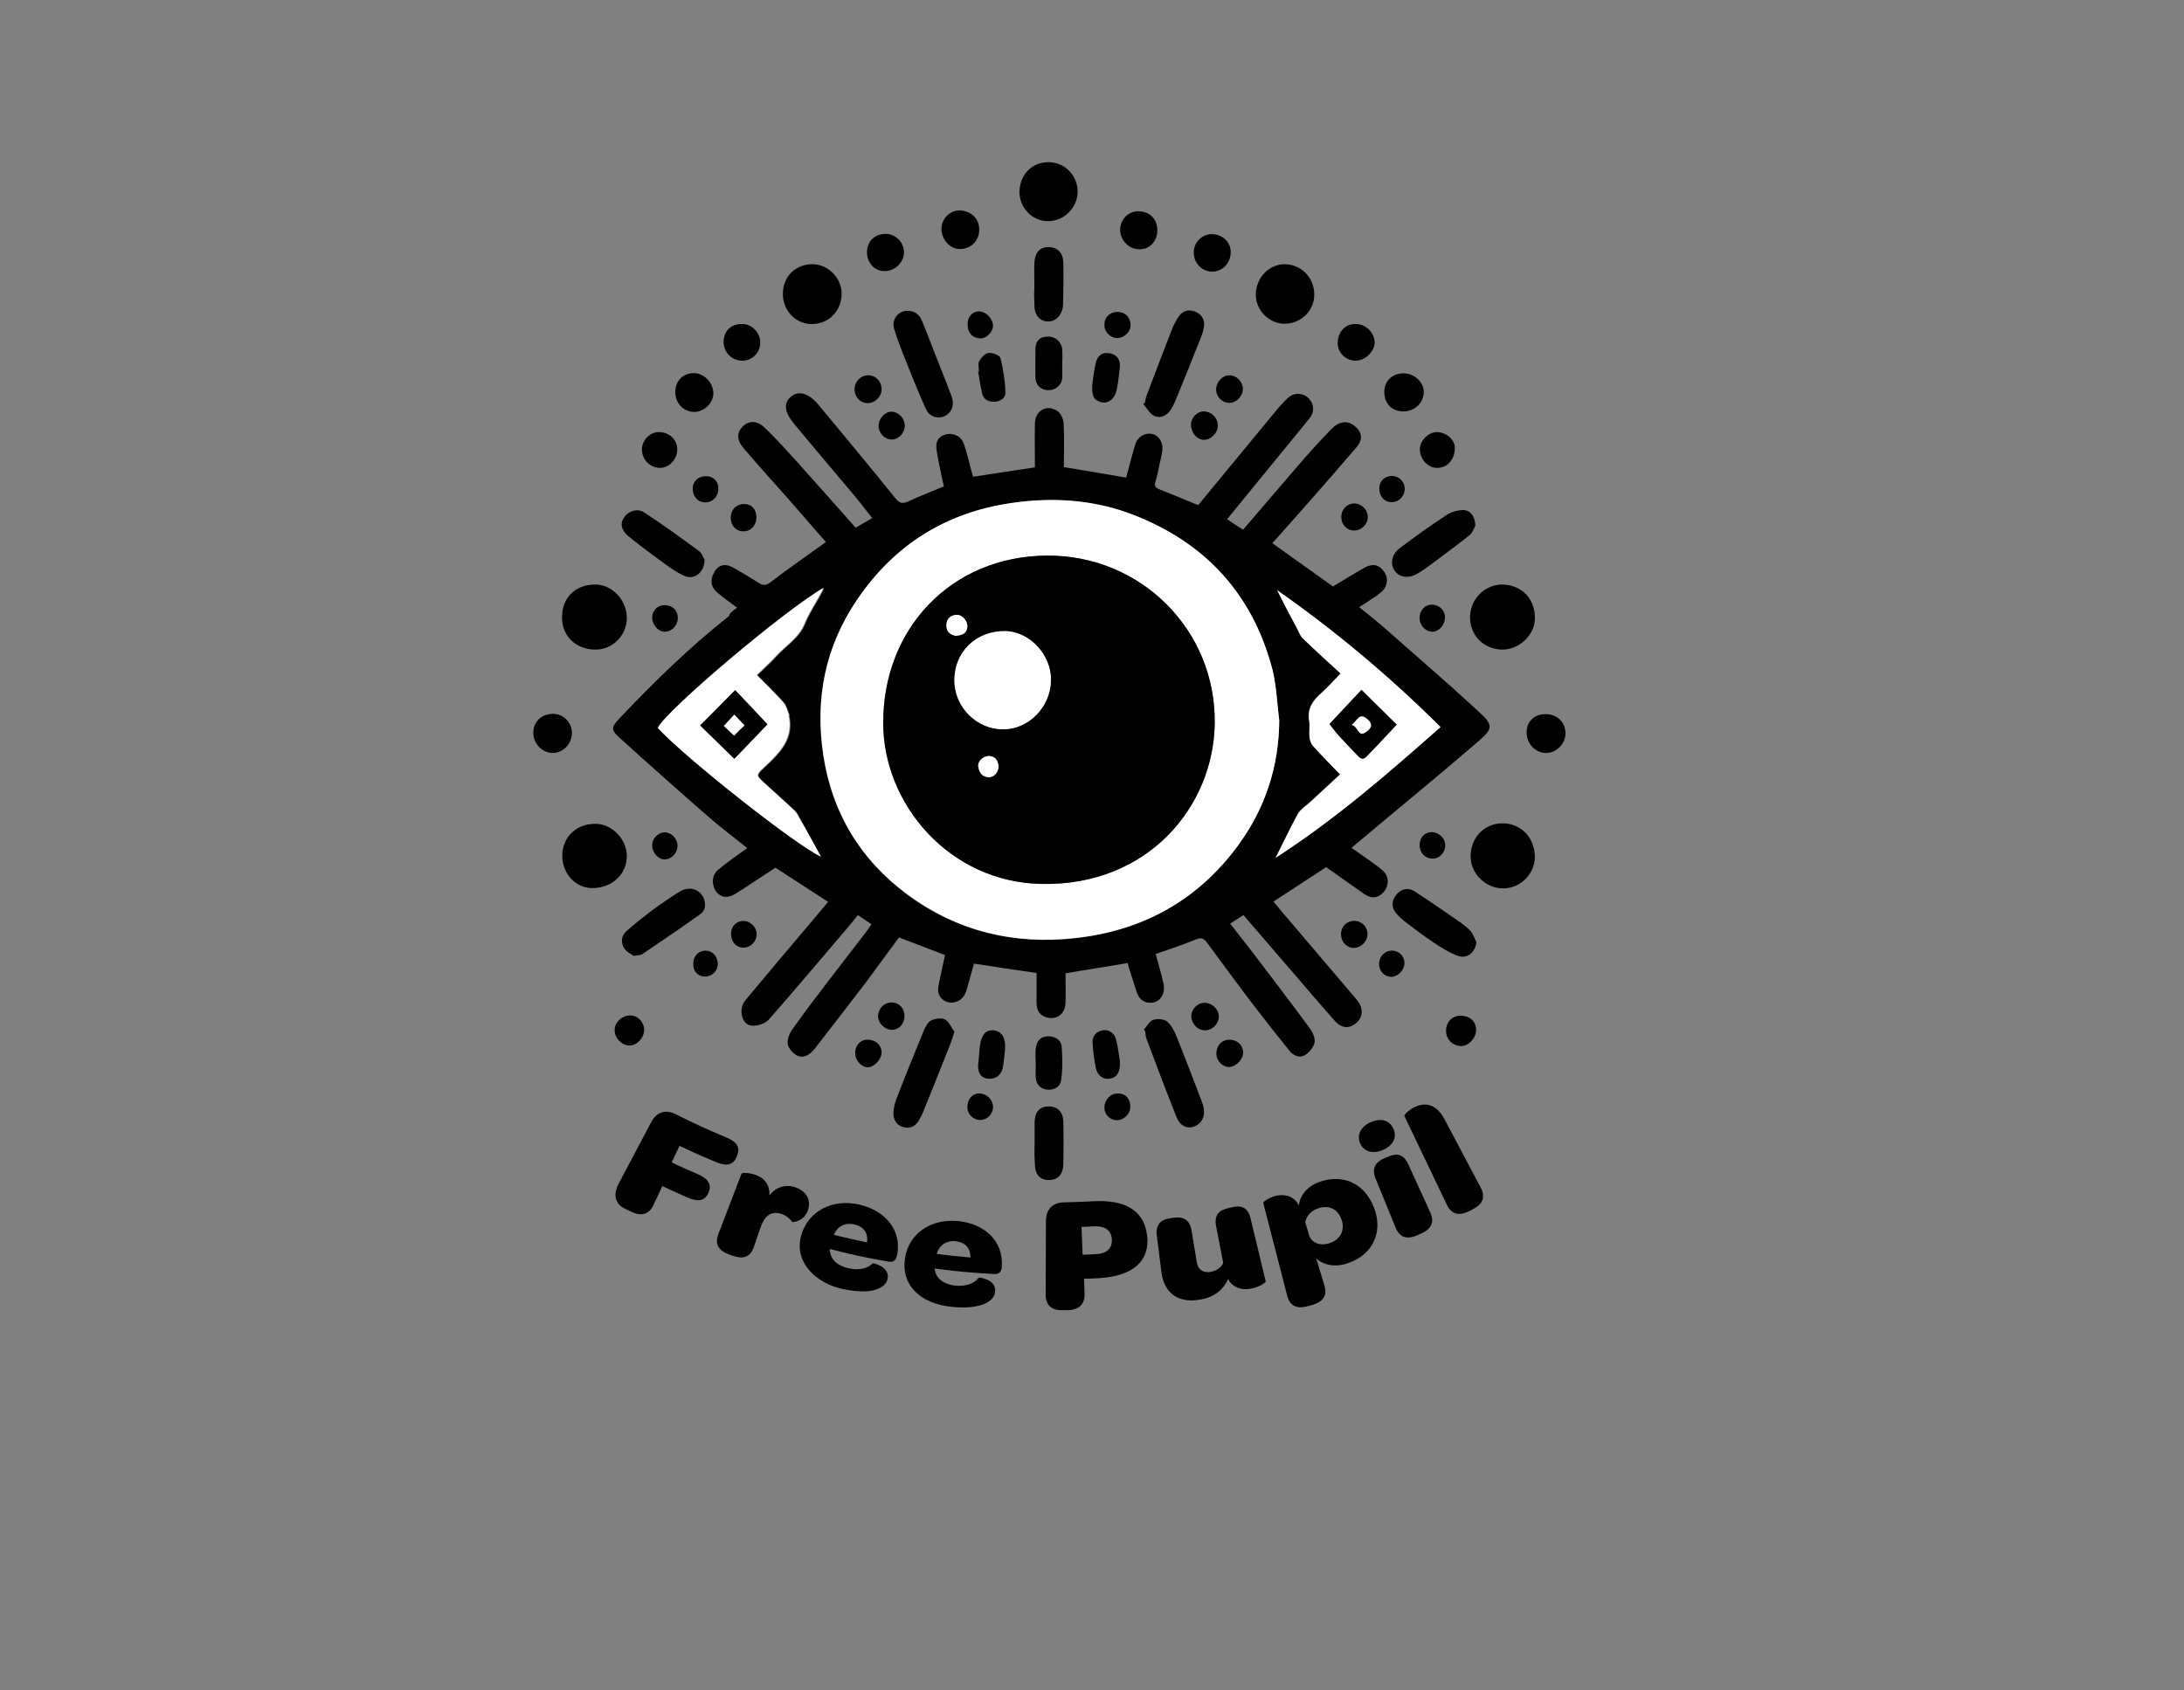 <svg width="792" height="613" viewBox="0 0 792 613" fill="none" xmlns="http://www.w3.org/2000/svg">
<rect x="0" y="0" width="792" height="613" fill="#808080" stroke="none"/>
<path d="M267.3 220.428C264.6 218.428 262.2 216.728 260 214.828C257.8 212.928 257.5 210.428 258.8 207.928C260.1 205.128 262.6 204.228 265.4 205.628C268.7 207.428 271.8 209.328 275 211.328C276.7 212.428 277.7 212.528 279.5 211.128C286 206.128 292.7 201.528 299.5 196.628C295.1 191.528 290.6 186.428 286.1 181.228C280.6 175.028 275 168.828 269.6 162.528C267.1 159.628 267.2 156.828 269.3 154.728C271.5 152.528 274.4 152.428 277.2 155.028C281.5 159.128 285.5 163.628 289.5 168.028C296.4 175.728 303.3 183.528 310.3 191.428C312.2 190.328 314 189.228 316.3 187.928C314.2 185.328 312.3 182.728 310.3 180.328C302.9 171.528 295.5 162.828 288.2 154.028C284.4 149.528 284 146.228 286.9 143.828C289.6 141.528 293.4 142.628 296.9 146.928C306.2 158.128 315.5 169.328 324.7 180.728C326.2 182.628 327.4 182.828 329.5 181.828C333.5 179.928 337.8 178.328 342.3 176.428C341.9 174.628 341.4 172.528 341 170.528C340.5 168.228 340.1 165.928 339.7 163.628C339.1 160.328 340.1 158.428 342.8 157.628C345.6 156.828 348.5 158.128 349.5 160.928C350.6 164.028 351.3 167.328 352.2 170.528C352.4 171.328 352.7 172.228 352.9 172.928C360.4 171.828 367.7 170.628 375.3 169.528C375.3 164.228 375.2 158.828 375.3 153.528C375.4 148.828 379.7 146.528 383.5 149.128C384.7 149.928 385.6 151.928 385.7 153.528C386 158.928 385.8 164.228 385.8 169.428C393.5 170.728 400.9 171.928 408.4 173.228C409.5 169.228 410.5 165.128 411.7 161.128C412.6 158.328 415.3 156.828 417.9 157.428C420.4 158.028 421.9 160.628 421.5 163.628C421.3 165.028 420.9 166.528 420.6 167.928C420.1 170.228 419.7 172.528 419 174.728C418.6 176.128 418.9 176.828 420.3 177.428C425.1 179.328 429.9 181.328 434.5 183.228C443.9 171.828 453.3 160.428 462.7 149.028C464.1 147.328 465.6 145.628 467.3 144.128C469.5 142.228 472.8 142.528 474.7 144.628C476.6 146.628 476.7 149.528 474.9 151.728C467.7 160.528 460.6 169.228 453.4 178.028C450.7 181.328 448 184.628 445 188.328C446.9 189.628 448.7 190.828 450.8 192.128C458.3 183.328 465.7 174.728 473.2 166.028C476.3 162.528 479.5 159.028 482.7 155.728C485.5 152.828 488.5 152.428 491 154.328C493.9 156.528 494.4 159.328 492 162.128C486.1 169.028 480.1 175.928 474.1 182.728C470 187.428 465.8 192.028 461.4 197.028C468.7 202.228 475.9 207.428 483.4 212.728C487.1 210.528 490.9 208.128 494.8 205.928C497.9 204.228 500.3 204.828 502.1 207.628C503.6 209.928 503.1 213.028 500.7 214.928C499.5 215.928 498.2 216.828 496.9 217.628C495.7 218.428 494.5 219.228 492.9 220.228C496.1 222.828 499 225.128 501.8 227.528C513.1 237.528 524.5 247.328 535.6 257.528C541.7 263.128 541.8 264.028 535.5 269.428C520.9 282.028 506 294.128 491.3 306.528C491 306.728 490.7 307.028 490.1 307.528C492.5 309.228 494.8 310.828 497.1 312.428C498.7 313.628 500.3 314.728 501.7 316.028C503.8 318.128 503.7 321.328 501.8 323.528C499.8 325.828 497.4 326.128 494.8 324.328C490.2 321.128 485.6 317.828 480.9 314.528C474.7 318.628 468.4 322.728 461.8 327.028C463 328.428 464.1 329.828 465.3 331.228C474.2 341.728 483.2 352.228 492.1 362.728C494.4 365.528 494.3 368.728 492.1 370.828C489.5 373.228 486.6 373.228 483.9 370.128C477.3 362.728 471 355.128 464.5 347.728C460 342.428 455.5 337.228 450.9 331.928C449.3 332.928 447.8 333.928 446.1 335.028C448.9 338.628 451.6 342.028 454.3 345.528C461.3 354.728 468.3 363.928 475.1 373.128C476.1 374.528 477 376.728 476.7 378.228C476.3 379.928 474.7 381.828 473.2 382.728C471.1 383.928 468.9 382.828 467.5 381.028C462.9 375.328 458.4 369.528 453.9 363.728C448.5 356.528 443.1 349.328 437.8 342.028C436.6 340.428 435.7 339.928 433.8 340.728C429.1 342.628 424.3 344.228 419.1 346.028C420 349.528 421.1 353.028 421.9 356.628C422.8 360.428 420.7 363.628 417.4 363.728C414.7 363.828 413 362.328 412.2 359.828C411.1 356.328 409.9 352.828 408.9 349.328C401.5 350.528 394.2 351.728 386.4 353.028C386.4 356.428 386.5 360.028 386.4 363.728C386.3 368.128 382.6 370.428 378.7 368.728C376.5 367.728 375.9 365.828 375.9 363.728C375.9 361.828 375.9 360.028 375.9 358.128C375.9 356.428 375.9 354.628 375.9 352.928C368.3 351.828 360.9 350.728 353.2 349.528C352.4 352.428 351.5 355.628 350.6 358.828C349.9 361.328 348.5 363.228 345.7 363.628C342.3 364.028 339.6 361.328 340.3 357.828C341 354.028 341.9 350.228 342.7 346.428C337.3 344.328 331.8 342.228 326 340.028C322 345.428 318.1 350.828 314.1 356.228C307.9 364.328 301.7 372.328 295.5 380.328C293.9 382.328 291.7 384.028 289.2 382.928C287.7 382.228 286 380.428 285.7 378.828C285.4 377.128 286.2 374.928 287.3 373.428C291.3 367.728 295.5 362.228 299.7 356.728C304.6 350.328 309.5 344.028 314.4 337.628C314.9 336.928 315.4 336.228 316 335.228C314.4 334.128 312.9 333.128 311.1 331.928C309.9 333.428 308.8 334.828 307.6 336.228C298 347.428 288.5 358.828 278.8 369.828C277.5 371.228 274.9 372.128 272.9 372.028C270.4 372.028 269 369.628 268.9 367.328C268.8 365.828 269.3 363.928 270.3 362.828C278.5 352.928 286.9 343.028 295.2 333.228C296.8 331.328 298.5 329.328 300.3 327.128C293.8 322.928 287.4 318.728 281.2 314.728C276.3 317.928 271.6 321.128 266.8 324.128C263.9 325.928 261.5 325.628 259.8 323.528C258 321.128 258 317.528 260.4 315.528C263.2 313.128 266.3 311.028 269.3 308.828C269.8 308.528 270.2 308.128 271 307.628C266.2 303.828 261.5 300.228 257.1 296.428C246.2 286.928 235.4 277.328 224.7 267.628C221.5 264.728 221.6 263.828 224.6 260.628C237.1 247.428 250.1 234.728 264.4 223.428C264.5 222.328 265.8 221.528 267.3 220.428ZM463.9 261.328C463.1 255.228 463 249.028 461.4 243.128C454.3 215.728 437.2 197.028 410.9 186.828C396.7 181.328 381.8 180.328 366.8 182.528C343 185.928 324.3 197.728 310.8 217.528C299.2 234.628 295.4 253.528 298.5 273.928C301.7 295.028 312.1 311.928 329 324.528C347 337.828 367.6 342.828 389.9 340.328C414.4 337.628 434.3 326.528 448.9 306.728C458.7 293.328 463.7 278.128 463.9 261.328ZM297.7 310.728C295.1 305.928 292.6 301.328 290.1 296.728C289.6 295.828 289.1 294.828 288.4 294.128C285.4 291.228 282.2 288.528 279.2 285.728C273.7 280.528 273.6 282.028 279.4 276.428C284.3 271.628 287.8 266.928 286.3 259.728C286.3 259.528 286.4 259.328 286.3 259.128C285.7 257.728 285.3 256.028 284.4 254.928C281.4 251.528 278.1 248.428 274.7 244.928C277.3 242.428 279.6 240.428 281.7 238.028C285.2 234.128 290 231.428 292.1 226.128C293.6 222.428 295.9 219.028 297.8 215.528C298.1 214.928 298.4 214.328 298.9 213.328C284.8 221.528 242 257.728 238.8 264.128C248.3 274.728 288.7 306.628 297.7 310.728ZM462.6 311.128C484.3 297.128 503.3 280.528 522.3 263.628C503.7 245.128 484.1 228.828 463.1 214.028C465.3 218.628 467.7 222.928 470 227.328C470.8 228.728 471.3 230.428 472.4 231.528C476.9 235.928 481.5 240.028 486.1 244.228C483.6 246.828 481.5 249.228 479.1 251.328C476 254.028 473.9 257.028 474.7 261.428C475 263.328 474.6 265.328 474.8 267.328C474.9 268.428 475.4 269.728 476.1 270.528C479.2 273.928 482.5 277.228 485.9 280.828C482.1 284.328 478.6 287.628 475.1 290.828C473.6 292.228 471.6 293.428 470.6 295.128C467.9 300.228 465.5 305.428 462.6 311.128Z" fill="black"/>
<path d="M544.6 235.628C537.8 235.428 532.9 230.228 533.1 223.528C533.3 217.028 538.8 211.828 545.1 212.028C552.1 212.328 556.8 217.428 556.6 224.528C556.5 230.428 550.8 235.728 544.6 235.628Z" fill="black"/>
<path d="M203.8 224.128C203.7 217.028 208.4 212.128 215.6 212.028C221.7 211.828 227.2 217.428 227.3 223.928C227.4 230.328 222.3 235.628 216 235.628C209 235.628 203.9 230.928 203.8 224.128Z" fill="black"/>
<path d="M556.6 310.828C556.6 316.928 551.4 322.228 545.2 322.228C538.8 322.328 533.3 316.928 533.3 310.628C533.3 303.828 538.2 298.728 544.7 298.628C551.6 298.628 556.5 303.728 556.6 310.828Z" fill="black"/>
<path d="M203.9 310.228C204 303.528 209.1 298.728 216 298.828C222 298.828 227.4 304.528 227.3 310.728C227.2 317.328 221.7 322.228 214.6 322.128C208.6 322.028 203.8 316.728 203.9 310.228Z" fill="black"/>
<path d="M346.1 374.228C345.5 376.228 345.1 377.428 344.7 378.528C341.5 386.628 338.3 394.628 335 402.728C334.5 404.128 333.8 405.428 333.1 406.628C331.7 408.828 329.6 409.528 327.2 408.728C325 407.928 323.9 406.028 324 403.628C324.1 402.028 324.4 400.328 325 398.828C328.2 390.428 331.6 382.128 335 373.828C335.6 372.428 336.5 370.728 337.7 370.128C339.2 369.428 341.5 369.128 342.8 369.828C344.3 370.828 345.1 372.928 346.1 374.228Z" fill="black"/>
<path d="M414.8 373.528C415.9 372.228 416.8 370.428 418.2 369.928C419.7 369.428 422.1 369.628 423.2 370.528C424.8 371.828 425.9 374.028 426.7 376.028C429.8 383.728 432.7 391.428 435.7 399.228C436 400.128 436.4 401.028 436.5 402.028C437.1 405.128 435.7 407.628 433 408.628C430.4 409.528 428 408.428 426.7 405.328C422.9 395.828 419.3 386.228 415.7 376.628C415.4 375.828 415.4 374.928 415.3 374.028C415.2 373.928 415 373.728 414.8 373.528Z" fill="black"/>
<path d="M329.1 112.728C331.6 112.728 333.4 114.028 334.3 116.328C335.7 119.528 336.9 122.828 338.2 126.128C340.5 132.028 342.9 137.928 345.1 143.828C346.2 146.828 345.2 149.528 342.8 150.828C340.2 152.128 337 151.228 335.7 148.228C332.7 141.528 330 134.728 327.3 127.928C326.2 125.028 325.1 122.128 324.2 119.128C323.3 115.728 325.8 112.728 329.1 112.728Z" fill="black"/>
<path d="M415.2 146.028C415.4 145.128 415.5 144.128 415.9 143.228C418.9 135.328 421.9 127.328 425 119.428C425.6 117.928 426.4 116.428 427.3 115.028C428.7 112.828 430.7 112.128 433.1 112.928C435.7 113.828 437 115.928 436.6 118.528C436.4 119.728 436.1 121.028 435.6 122.128C432.5 130.028 429.3 137.928 426.1 145.728C425.6 146.928 424.9 148.228 424.1 149.228C422.6 151.128 420.3 151.828 418.3 150.728C416.8 149.828 415.8 147.928 414.6 146.528C414.8 146.328 415 146.228 415.2 146.028Z" fill="black"/>
<path d="M535 190.728C534.6 191.428 534.1 193.128 532.9 194.128C528 198.028 523 201.728 518 205.428C516.8 206.328 515.6 207.128 514.4 207.828C511.1 209.928 507.8 209.628 505.9 207.228C504.1 204.828 504.4 201.328 507.5 198.928C513.1 194.628 518.8 190.628 524.7 186.728C526.4 185.628 528.6 185.028 530.7 185.028C533.2 185.028 535 187.428 535 190.728Z" fill="black"/>
<path d="M305.2 106.828C305 113.228 300.1 117.828 293.8 117.528C288.1 117.228 283.7 112.228 283.9 106.228C284.1 100.028 288.7 95.728 294.9 95.828C300.6 96.028 305.4 101.128 305.2 106.828Z" fill="black"/>
<path d="M229.8 346.728C228.9 346.028 227.2 345.328 226.4 344.028C225.1 342.028 225.2 339.528 227.1 337.828C230.1 335.128 233.4 332.528 236.6 330.128C239.7 327.828 242.9 325.628 246.3 323.528C249.9 321.228 253.7 322.428 255.2 325.828C256.1 328.128 255.8 330.328 253.9 331.628C247 336.528 240 341.328 233 346.028C232.3 346.528 231.4 346.428 229.8 346.728Z" fill="black"/>
<path d="M465.8 117.428C460.2 117.428 455.4 112.528 455.4 106.928C455.4 100.828 460.1 95.828 465.9 95.828C471.9 95.928 476.6 100.728 476.6 106.728C476.7 112.628 471.8 117.428 465.8 117.428Z" fill="black"/>
<path d="M255.5 203.028C255.5 207.528 251.9 210.328 248.5 209.028C246.1 208.028 243.9 206.528 241.8 205.028C237.1 201.628 232.3 198.128 227.8 194.428C225.2 192.228 224.8 189.728 226.4 187.528C228 185.328 231.2 184.228 233.7 185.928C240.4 190.328 246.9 195.028 253.3 199.728C254.5 200.528 255 202.228 255.5 203.028Z" fill="black"/>
<path d="M535.4 341.728C535 345.428 532.1 347.928 528.7 346.728C525.6 345.628 522.7 343.728 519.8 341.828C516.2 339.428 512.8 336.828 509.4 334.228C508.5 333.528 507.6 332.728 506.8 331.828C504.6 329.528 504.4 327.128 506.2 324.728C507.9 322.528 510.5 321.728 513 323.328C518.3 326.728 523.5 330.428 528.8 334.028C530.4 335.128 532 336.328 533.3 337.728C534.2 338.828 534.7 340.328 535.4 341.728Z" fill="black"/>
<path d="M380.2 58.828C386.1 58.828 390.7 63.528 390.8 69.428C390.8 75.328 385.9 80.228 380 80.228C374.4 80.228 369.7 75.428 369.7 69.628C369.8 63.328 374.2 58.828 380.2 58.828Z" fill="black"/>
<path d="M375.1 103.428C375.1 100.728 375 97.928 375.1 95.228C375.4 91.328 377.2 89.528 380.5 89.628C383.7 89.828 385.6 91.828 385.6 95.528C385.7 100.528 385.6 105.528 385.5 110.528C385.4 114.028 382.9 116.728 380 116.628C377 116.528 375.1 114.228 375.1 110.528C375 108.128 375 105.828 375.1 103.428Z" fill="black"/>
<path d="M375.2 414.428C375.2 411.928 375.2 409.328 375.2 406.828C375.3 403.228 377.1 401.328 380.3 401.328C383.5 401.328 385.5 403.328 385.6 406.728C385.7 411.928 385.7 417.128 385.6 422.328C385.5 426.028 383.6 428.028 380.3 428.028C377.1 428.028 375.3 425.928 375.3 422.228C375.1 419.528 375.1 416.928 375.2 414.428Z" fill="black"/>
<path d="M385.2 132.028C385.2 133.728 385.3 135.328 385.2 137.028C385 139.828 382.7 141.628 380 141.528C377.4 141.428 375.5 139.628 375.5 136.828C375.4 133.428 375.5 130.028 375.5 126.628C375.5 124.028 376.7 122.328 379.4 122.128C382.2 121.828 384.5 123.428 385.1 126.028C385.2 126.328 385.2 126.628 385.2 126.928C385.3 128.528 385.3 130.228 385.2 132.028Z" fill="black"/>
<path d="M375.6 385.628C375.6 383.828 375.4 382.128 375.6 380.328C375.9 378.028 376.9 376.228 379.5 375.928C382.2 375.628 384.8 377.028 385 379.628C385.3 383.728 385.4 387.828 384.8 391.928C384.5 394.228 382.2 395.528 379.6 395.228C377.2 394.928 375.8 393.228 375.6 390.828C375.5 389.128 375.6 387.328 375.6 385.628Z" fill="black"/>
<path d="M553.6 265.628C553.6 261.728 556.4 259.028 560.5 259.028C564.6 259.028 567.6 261.828 567.7 265.828C567.8 269.728 564.4 273.228 560.5 273.128C556.7 273.028 553.6 269.728 553.6 265.628Z" fill="black"/>
<path d="M508.7 149.228C504.6 149.128 501.9 146.228 502 141.928C502.1 138.028 505.1 135.328 509.1 135.428C513.1 135.528 516.4 138.728 516.3 142.328C516.2 146.228 512.9 149.328 508.7 149.228Z" fill="black"/>
<path d="M207.4 265.828C207.4 269.828 204.3 273.028 200.5 273.128C196.7 273.128 193.5 269.828 193.4 266.028C193.3 261.828 196.3 258.928 200.6 258.928C204.3 258.928 207.4 262.028 207.4 265.828Z" fill="black"/>
<path d="M244.9 142.228C244.8 138.228 247.7 135.328 251.6 135.328C255.2 135.328 258.6 138.728 258.7 142.528C258.7 146.128 255.5 149.328 251.8 149.428C247.8 149.328 244.9 146.328 244.9 142.228Z" fill="black"/>
<path d="M355.1 83.528C355 87.528 351.9 90.428 347.9 90.328C344.4 90.228 341.4 86.828 341.4 82.928C341.5 79.228 344.5 76.228 348.2 76.328C352.4 76.628 355.2 79.428 355.1 83.528Z" fill="black"/>
<path d="M355 134.728C355 133.428 354.6 131.928 355.1 131.028C355.8 129.728 357.2 128.128 358.5 128.028C359.9 127.828 362.6 128.928 362.8 129.828C363.8 133.928 364.5 138.128 364.6 142.428C364.7 144.328 362.8 145.728 360.4 145.728C358.1 145.728 356.6 144.728 356.1 142.528C355.5 139.928 355.2 137.328 354.7 134.728C354.8 134.728 354.9 134.728 355 134.728Z" fill="black"/>
<path d="M419.7 83.428C419.7 87.528 416.9 90.528 413.1 90.428C409.4 90.428 406.3 87.228 406.2 83.428C406.2 79.628 409.1 76.628 412.8 76.628C417 76.728 419.6 79.328 419.7 83.428Z" fill="black"/>
<path d="M439.3 84.928C443.2 84.928 446.2 87.628 446.3 91.228C446.4 95.328 443.4 98.528 439.6 98.528C435.8 98.528 432.9 95.428 432.9 91.528C432.9 87.928 435.8 85.028 439.3 84.928Z" fill="black"/>
<path d="M396.1 139.428C396.4 137.428 396.7 134.428 397.4 131.528C398 129.028 399.7 127.628 402.4 128.128C404.9 128.528 406.4 130.428 406.1 133.228C405.8 136.028 405.5 138.828 404.9 141.628C404.1 145.028 401.5 146.728 398.8 145.728C396.6 144.928 395.9 143.628 396.1 139.428Z" fill="black"/>
<path d="M314.4 91.628C314.4 87.628 317 84.928 321.1 84.828C324.7 84.828 327.8 87.828 327.8 91.428C327.9 95.028 324.6 98.328 320.9 98.328C317.3 98.428 314.5 95.528 314.4 91.628Z" fill="black"/>
<path d="M364.5 380.328C364.3 382.328 364.1 384.428 363.8 386.428C363.4 389.828 361.2 391.628 358.1 391.228C355.5 390.928 354.3 388.728 354.8 385.228C355.1 383.228 355.1 381.128 355.4 379.128C356 375.128 357.6 373.528 360.3 373.728C363.2 374.028 364.7 376.328 364.5 380.328Z" fill="black"/>
<path d="M406.1 384.828C406.4 388.728 405.1 390.728 402.7 391.228C400.2 391.728 398 390.228 397.4 387.428C396.8 384.428 396.4 381.328 396.2 378.228C396.1 375.828 397.5 374.128 399.9 373.728C402.2 373.328 404.3 374.828 404.8 377.328C405.5 380.128 405.8 383.028 406.1 384.828Z" fill="black"/>
<path d="M262.4 124.028C262.5 119.928 265.1 117.428 269.3 117.528C272.7 117.528 275.7 120.728 275.7 124.228C275.7 128.028 272.7 130.928 269 130.828C265.3 130.728 262.4 127.728 262.4 124.028Z" fill="black"/>
<path d="M491.3 130.828C487.7 130.628 484.9 127.628 485.1 124.028C485.3 120.128 488.1 117.328 491.9 117.528C495.5 117.628 498.6 120.928 498.5 124.428C498.3 127.828 494.7 131.028 491.3 130.828Z" fill="black"/>
<path d="M239.3 169.728C235.6 169.628 232.7 166.628 232.8 162.828C232.9 159.528 235.8 156.628 239.1 156.728C242.9 156.828 245.7 159.628 245.6 163.228C245.5 166.728 242.6 169.728 239.3 169.728Z" fill="black"/>
<path d="M521.1 169.728C517.8 169.728 514.9 166.528 514.9 162.928C514.9 159.828 518 156.728 521.1 156.728C524.6 156.828 527.6 159.528 527.6 162.528C527.5 166.728 524.9 169.728 521.1 169.728Z" fill="black"/>
<path d="M529.9 368.428C533.2 368.528 535.3 370.628 535.3 373.628C535.2 376.628 532.6 379.428 529.9 379.428C526.8 379.428 524.3 376.928 524.4 373.828C524.4 370.628 526.7 368.328 529.9 368.428Z" fill="black"/>
<path d="M228.5 368.328C231.3 368.328 233.6 370.728 233.6 373.628C233.5 376.528 231 379.228 228.3 379.228C225.5 379.228 222.9 376.628 222.9 373.728C222.8 370.928 225.5 368.328 228.5 368.328Z" fill="black"/>
<path d="M319.7 141.228C319.7 143.928 317.3 146.228 314.6 146.228C312 146.228 309.9 144.028 309.9 141.228C309.9 138.428 312.1 136.128 314.8 136.128C317.6 136.128 319.7 138.328 319.7 141.228Z" fill="black"/>
<path d="M436.8 363.728C439.5 363.728 442 366.128 442 368.628C442 371.328 439.7 373.728 437 373.728C434.3 373.728 432.1 371.428 432 368.628C432 366.028 434.3 363.728 436.8 363.728Z" fill="black"/>
<path d="M441.6 154.528C441.6 157.128 439 159.628 436.5 159.528C434 159.428 431.9 156.928 431.9 154.028C431.9 151.428 434.2 149.128 436.7 149.228C439.6 149.428 441.7 151.728 441.6 154.528Z" fill="black"/>
<path d="M323.1 363.628C325.9 363.528 327.9 365.528 328 368.328C328.1 371.228 326.2 373.428 323.6 373.528C321 373.628 318.5 371.328 318.4 368.628C318.5 365.828 320.5 363.728 323.1 363.628Z" fill="black"/>
<path d="M274.3 187.828C274.2 190.628 272.3 192.728 269.6 192.728C266.8 192.728 264.9 190.528 265 187.528C265.1 184.728 267.2 182.728 269.9 182.828C272.6 182.828 274.4 184.828 274.3 187.828Z" fill="black"/>
<path d="M445.8 136.128C448.5 136.128 450.8 138.528 450.7 141.228C450.6 143.928 448.2 146.228 445.6 146.128C443 146.028 440.9 143.728 441 141.028C441.2 138.428 443.3 136.128 445.8 136.128Z" fill="black"/>
<path d="M491.1 192.428C488.4 192.428 486.4 190.328 486.4 187.528C486.4 184.728 488.6 182.528 491.2 182.628C493.9 182.728 496 184.928 496 187.528C496 190.228 493.7 192.428 491.1 192.428Z" fill="black"/>
<path d="M491.1 343.828C488.5 343.928 486.4 341.828 486.3 339.028C486.2 336.228 488.2 334.128 490.9 334.028C493.7 333.928 496 336.128 495.9 338.928C495.9 341.428 493.6 343.728 491.1 343.828Z" fill="black"/>
<path d="M328.1 154.628C328 157.228 325.7 159.528 323.2 159.428C320.7 159.328 318.5 156.928 318.6 154.328C318.7 151.728 321 149.228 323.4 149.328C326 149.428 328.2 151.928 328.1 154.628Z" fill="black"/>
<path d="M310.1 381.928C310.1 379.228 312 377.128 314.5 377.128C317.4 377.028 319.6 379.028 319.7 381.528C319.8 384.128 317.2 387.028 314.7 387.128C312.4 387.128 310.1 384.628 310.1 381.928Z" fill="black"/>
<path d="M450.8 381.628C450.9 384.228 448.2 387.028 445.6 387.028C443.4 387.028 441.2 384.828 441.1 382.428C441 379.428 442.9 377.228 445.7 377.128C448.6 377.128 450.7 378.928 450.8 381.628Z" fill="black"/>
<path d="M405.5 396.628C408.2 396.628 409.9 398.528 409.9 401.428C409.9 404.128 407.5 406.428 404.8 406.328C402.4 406.228 400.4 404.128 400.5 401.628C400.6 398.728 402.8 396.528 405.5 396.628Z" fill="black"/>
<path d="M405.2 113.128C408 113.128 409.9 115.028 410 117.828C410.1 120.328 407.7 122.628 405.1 122.628C402.6 122.528 400.5 120.428 400.5 117.928C400.4 115.128 402.4 113.228 405.2 113.128Z" fill="black"/>
<path d="M260.5 177.128C260.5 180.128 258.5 182.228 255.7 182.228C253.1 182.228 251.2 180.128 251.2 177.228C251.2 174.628 253.2 172.728 255.9 172.728C258.6 172.628 260.5 174.528 260.5 177.128Z" fill="black"/>
<path d="M274.4 338.828C274.3 341.728 272.1 343.828 269.4 343.728C266.8 343.628 265 341.428 265.1 338.528C265.2 335.828 267.1 334.028 269.8 334.028C272.3 334.228 274.4 336.428 274.4 338.828Z" fill="black"/>
<path d="M241 311.728C238.7 311.728 236.6 309.328 236.5 306.828C236.4 304.128 238.7 301.828 241.2 301.928C243.6 302.028 245.7 304.228 245.7 306.828C245.7 309.428 243.5 311.728 241 311.728Z" fill="black"/>
<path d="M524 223.928C524 226.628 521.9 229.128 519.5 229.128C517 229.128 514.8 226.928 514.8 224.128C514.8 221.428 516.7 219.328 519.2 219.328C521.9 219.328 524 221.328 524 223.928Z" fill="black"/>
<path d="M354.9 112.928C357.4 112.928 359.9 115.328 360.1 118.028C360.2 120.228 357.9 122.628 355.8 122.728C352.9 122.828 350.9 120.828 350.9 117.828C350.7 115.128 352.5 113.028 354.9 112.928Z" fill="black"/>
<path d="M360.1 401.328C360.2 403.928 358.2 406.128 355.7 406.228C353 406.328 350.8 404.228 350.8 401.528C350.8 398.728 352.6 396.628 355.1 396.628C357.7 396.628 360 398.728 360.1 401.328Z" fill="black"/>
<path d="M524.1 306.828C524 309.328 521.9 311.528 519.5 311.428C516.8 311.428 514.8 309.328 514.8 306.528C514.8 303.728 516.7 301.828 519.3 301.828C522 301.928 524.2 304.228 524.1 306.828Z" fill="black"/>
<path d="M504.7 172.628C507.3 172.628 509.3 174.628 509.4 177.128C509.5 179.828 507.4 182.128 504.8 182.128C502.1 182.228 500.2 180.128 500.2 177.228C500.1 174.628 502 172.728 504.7 172.628Z" fill="black"/>
<path d="M245.8 224.328C245.7 227.028 243.5 229.228 240.9 229.128C238.5 229.028 236.4 226.428 236.5 223.828C236.7 221.128 238.7 219.328 241.3 219.528C244.1 219.628 245.9 221.628 245.8 224.328Z" fill="black"/>
<path d="M509.3 349.328C509.3 351.928 507 354.228 504.6 354.328C502.1 354.328 500.1 352.328 500.1 349.628C500.1 347.028 502 344.928 504.6 344.828C507.2 344.728 509.3 346.728 509.3 349.328Z" fill="black"/>
<path d="M255.8 354.228C253.2 354.228 251.4 352.528 251.4 349.828C251.3 346.928 253.2 344.828 255.9 344.828C258.4 344.828 260.2 346.828 260.3 349.628C260.3 352.128 258.3 354.128 255.8 354.228Z" fill="black"/>
<path d="M463.9 261.328C463.8 278.128 458.8 293.228 449 306.628C434.4 326.528 414.5 337.528 390 340.228C367.7 342.728 347.1 337.728 329.1 324.428C312.1 311.928 301.8 294.928 298.6 273.828C295.5 253.428 299.3 234.428 310.9 217.428C324.3 197.628 343.1 185.828 366.9 182.428C381.9 180.228 396.8 181.228 411 186.728C437.3 196.928 454.4 215.728 461.5 243.028C462.9 249.028 463.1 255.228 463.9 261.328ZM320.3 262.328C320.2 291.528 344.2 320.028 377.7 320.628C416.5 321.328 440.1 292.328 440.5 262.428C441 228.528 413.7 201.328 379.7 201.528C344.8 201.728 320.2 228.328 320.3 262.328Z" fill="white"/>
<path d="M297.7 310.728C288.7 306.628 248.3 274.728 238.5 264.028C241.7 257.528 284.5 221.328 298.6 213.228C298.1 214.228 297.9 214.828 297.5 215.428C295.6 218.928 293.3 222.328 291.8 226.028C289.7 231.328 285 234.028 281.4 237.928C279.3 240.228 276.9 242.328 274.4 244.828C277.8 248.228 281.1 251.428 284.1 254.828C285.1 255.928 285.4 257.628 286 259.028C286.1 259.228 286 259.428 286 259.628C287.5 266.828 284 271.628 279.1 276.328C273.4 281.928 273.4 280.428 278.9 285.628C282 288.428 285.1 291.228 288.1 294.028C288.8 294.728 289.3 295.728 289.8 296.628C292.5 301.228 295.1 305.928 297.7 310.728ZM266.6 250.328C262 255.028 258 259.028 253.9 263.128C257.9 267.028 262 271.028 266.3 275.228C270.2 271.128 274.2 266.928 278.3 262.728C274.2 258.328 270.5 254.328 266.6 250.328Z" fill="white"/>
<path d="M462.6 311.128C465.5 305.428 467.9 300.228 470.7 295.228C471.7 293.528 473.7 292.328 475.2 290.928C478.7 287.728 482.2 284.428 486 280.928C482.6 277.428 479.3 274.128 476.2 270.628C475.5 269.828 475 268.528 474.9 267.428C474.7 265.528 475.1 263.428 474.8 261.528C474 257.128 476.1 254.128 479.2 251.428C481.6 249.328 483.7 246.828 486.2 244.328C481.6 240.128 477 235.928 472.5 231.628C471.4 230.528 470.9 228.828 470.1 227.428C467.7 223.028 465.4 218.628 463.2 214.128C484.2 228.828 503.8 245.228 522.4 263.728C503.3 280.628 484.3 297.128 462.6 311.128ZM506.5 262.828C502.3 258.728 498.2 254.628 493.8 250.228C489.7 254.628 485.7 258.928 482.2 262.628C483.4 264.128 484.4 265.528 485.5 266.728C487.6 269.028 489.7 271.328 491.9 273.528C492.8 274.428 493.9 276.128 495.5 274.528C499.2 270.728 502.8 266.828 506.5 262.828Z" fill="white"/>
<path d="M320.3 262.328C320.1 228.328 344.7 201.728 379.7 201.528C413.7 201.328 441 228.528 440.5 262.428C440.1 292.428 416.4 321.428 377.7 320.628C344.2 320.028 320.3 291.528 320.3 262.328ZM346.1 246.728C346.1 256.428 354 264.528 363.8 264.528C373.1 264.528 381 256.428 381.1 246.728C381.2 237.528 373.3 229.028 364.5 228.928C354 228.728 346.2 236.328 346.1 246.728ZM346.6 230.628C348.8 230.328 350.6 229.828 350.8 227.328C350.9 225.128 348.9 222.928 346.9 223.028C344.6 223.128 343.2 224.428 343.2 226.728C343.1 229.028 344.5 230.228 346.6 230.628ZM358.7 274.228C356.4 274.328 354.5 276.228 354.7 278.028C355 280.128 356.1 281.728 358.4 281.828C360.4 281.928 362.2 279.928 362 277.728C361.9 275.428 360.5 274.328 358.7 274.228Z" fill="black"/>
<path d="M266.6 250.328C270.4 254.328 274.2 258.328 278.3 262.728C274.2 267.028 270.2 271.228 266.3 275.228C262 271.028 257.9 267.028 253.9 263.128C258 259.028 262 255.028 266.6 250.328ZM266.2 266.828C267.5 265.528 268.7 264.328 270 263.128C268.7 261.728 267.6 260.528 266.3 259.228C265 260.628 263.8 261.928 262.5 263.328C263.7 264.428 264.7 265.428 266.2 266.828Z" fill="black"/>
<path d="M506.5 262.828C502.8 266.728 499.2 270.728 495.4 274.528C493.8 276.128 492.7 274.428 491.8 273.528C489.6 271.328 487.5 269.028 485.4 266.728C484.3 265.528 483.3 264.128 482.1 262.628C485.6 258.828 489.6 254.628 493.7 250.228C498.2 254.628 502.3 258.728 506.5 262.828ZM490.2 262.928C492.6 263.428 492.4 267.728 495.4 265.528C496.7 264.628 498.5 263.128 496 260.928C492.9 258.228 492.3 261.328 490.2 262.928Z" fill="black"/>
<path d="M346.1 246.728C346.1 236.428 354 228.828 364.5 228.928C373.3 229.028 381.3 237.528 381.1 246.728C381 256.428 373 264.528 363.8 264.528C354.1 264.528 346.1 256.428 346.1 246.728Z" fill="white"/>
<path d="M346.6 230.628C344.5 230.228 343.1 229.028 343.2 226.728C343.3 224.428 344.7 223.128 346.9 223.028C348.9 222.928 350.9 225.128 350.8 227.328C350.6 229.928 348.8 230.428 346.6 230.628Z" fill="white"/>
<path d="M358.7 274.228C360.5 274.328 361.9 275.428 362.1 277.828C362.2 280.028 360.5 282.028 358.5 281.928C356.2 281.828 355.1 280.228 354.8 278.128C354.4 276.228 356.4 274.228 358.7 274.228Z" fill="white"/>
<path d="M266.2 266.828C264.8 265.428 263.7 264.428 262.5 263.328C263.8 261.928 264.9 260.628 266.3 259.228C267.5 260.528 268.6 261.728 270 263.128C268.6 264.328 267.5 265.428 266.2 266.828Z" fill="white"/>
<path d="M490.2 262.928C492.3 261.328 492.9 258.228 495.9 260.928C498.4 263.128 496.6 264.628 495.3 265.528C492.4 267.628 492.6 263.428 490.2 262.928Z" fill="white"/>
<path d="M236.1 407.128C238.1 403.228 241.4 402.328 245.2 404.228C252.4 407.828 256.1 409.528 263.5 412.628C267.3 414.228 268.5 416.228 267.3 419.128C267.2 419.228 267.2 419.328 267.2 419.428C266 422.528 263.6 423.228 259.7 421.528C254.4 419.328 251.7 418.128 246.4 415.628C245.3 418.028 244.7 419.228 243.6 421.628C247.3 423.428 249.1 424.228 252.9 425.828C257 427.628 258.1 429.728 257 432.428C257 432.528 256.9 432.528 256.9 432.628C255.7 435.528 253.3 436.128 249.2 434.328C245.6 432.728 243.8 431.928 240.2 430.228C238.9 433.028 238.2 434.428 236.9 437.228C235.3 440.528 232.5 441.328 228.7 439.428C227.9 439.028 227.4 438.828 226.6 438.428C223 436.628 222.3 433.328 224.3 429.428C229 420.628 231.3 416.128 236.1 407.128Z" fill="black"/>
<path d="M293.1 438.628C291.8 443.128 287.4 443.428 287.3 443.228C286.5 442.128 285.2 440.928 283.4 440.328C279.7 439.128 277.2 440.928 275.7 445.528C274.8 448.228 274.3 449.528 273.4 452.228C272.1 456.228 269.2 456.728 265.8 455.528C265.3 455.328 265 455.228 264.4 455.028C260.9 453.728 259 451.628 260.5 447.628C263.9 438.828 265.5 434.528 268.9 425.728C269.1 425.328 271.5 425.328 273.9 426.128C276.2 426.928 278.4 428.528 278.9 431.628C279.1 432.228 279 432.928 279 433.628C281.1 430.828 284.5 429.428 288.3 430.628C292.2 431.928 294.1 434.928 293.1 438.628Z" fill="black"/>
<path d="M311.6 436.928C321.2 439.128 326.9 446.328 325.4 454.828C325.4 455.028 325.3 455.128 325.3 455.328C324.9 457.028 324.2 457.928 322.2 457.628C313.7 456.128 309.4 455.228 300.9 453.028C300.9 453.328 300.9 453.628 301 453.928C301.3 456.928 303.8 459.228 307.7 460.028C311.7 460.928 314.8 460.028 316.5 458.228C316.6 458.128 322.7 459.428 321.9 463.728C321.6 465.728 319.9 467.128 317.1 467.928C314.3 468.728 310.3 468.528 305.5 467.528C296.4 465.628 287.6 458.028 290.6 447.928C293.2 439.228 301.9 434.728 311.6 436.928ZM309.8 444.128C306.5 443.328 303.5 444.928 302.4 447.928C307.2 449.128 309.6 449.628 314.4 450.628C314.9 447.228 313.2 444.928 309.8 444.128Z" fill="black"/>
<path d="M347.6 442.928C357.3 443.928 363.8 450.428 363.3 459.028C363.3 459.228 363.3 459.328 363.3 459.528C363.1 461.228 362.5 462.228 360.5 462.128C351.9 461.628 347.5 461.228 338.9 460.128C338.9 460.428 339 460.728 339.1 461.028C339.7 463.928 342.5 465.928 346.4 466.328C350.5 466.728 353.5 465.428 354.9 463.428C355 463.328 361.1 463.928 360.9 468.328C360.8 470.328 359.3 472.028 356.7 473.028C354 474.128 350.2 474.528 345.2 474.028C333.2 472.828 326.7 465.728 328.2 456.328C329.6 447.328 337.7 441.928 347.6 442.928ZM346.6 450.228C343.2 449.828 340.5 451.828 339.7 454.828C344.6 455.428 347 455.728 351.9 456.128C352 452.828 350.1 450.628 346.6 450.228Z" fill="black"/>
<path d="M379.2 469.728C379.2 459.028 379.3 453.628 379.3 442.928C379.3 438.628 381.7 436.228 385.8 436.128C390.1 436.028 392.2 435.928 396.5 435.728C408.1 435.128 414.9 439.028 416 448.228C417 457.428 410.9 462.928 398.4 463.628C396.3 463.728 395.2 463.828 393.1 463.828C393.2 466.028 393.2 467.128 393.3 469.428C393.4 472.928 391.4 475.128 387.3 475.228C386.5 475.228 386.1 475.228 385.2 475.228C381.4 475.328 379.2 473.428 379.2 469.728ZM403.2 449.528C403 446.228 400.7 444.628 396.6 444.828C394.8 444.928 394 444.928 392.2 445.028C392.4 449.028 392.4 451.028 392.6 455.128C394.5 455.028 395.5 455.028 397.4 454.928C401.4 454.728 403.4 452.728 403.2 449.528Z" fill="black"/>
<path d="M453.5 441.928C455.7 451.128 456.8 455.628 459 464.828C459.1 465.128 456.9 466.728 454.1 467.328C451.4 467.928 448.3 467.728 446.1 465.128C445.9 464.828 445.6 464.428 445.4 463.928C443.6 467.628 440.7 470.528 435 471.428C426 472.928 422 467.728 421.2 461.628C420.5 456.228 420.2 453.528 419.5 448.128C419 444.128 421.1 442.328 424.2 441.928C424.7 441.828 425 441.828 425.5 441.728C428.8 441.228 431.4 442.128 432.1 446.328C432.9 450.928 433.2 453.228 434 457.828C434.4 460.528 436.3 461.828 439.1 461.328C441.3 460.928 442.9 459.628 443.6 458.128C442.6 452.828 442 450.128 441 444.728C440.2 440.628 442.2 438.928 445.4 438.228C445.9 438.128 446.2 438.028 446.7 437.928C449.9 437.128 452.5 437.728 453.5 441.928Z" fill="black"/>
<path d="M498.3 438.128C501.6 446.728 498 455.128 488.7 458.228C484.1 459.828 479.8 458.828 477.3 456.428C478.5 460.428 479.1 462.428 480.3 466.328C481.5 470.228 479.4 472.328 475.9 473.328C475.3 473.528 475 473.528 474.5 473.728C470.8 474.728 467.9 474.228 466.8 470.028C463.9 458.828 461 447.528 458.1 436.328C458 435.928 460 434.528 462.4 433.828C465.1 433.128 468.5 433.328 470.7 436.628C470.8 436.828 470.9 437.028 471 437.328C471.4 433.528 474.2 430.128 478.7 428.628C487.2 425.828 494.8 429.128 498.3 438.128ZM486.5 442.428C485.2 438.528 481.9 437.028 478.2 438.228C475.4 439.128 473.8 441.028 473.3 443.328C473.9 445.228 474.2 446.128 474.7 448.028C475.7 450.928 478.8 452.028 482.2 450.928C486.1 449.628 487.8 446.228 486.5 442.428Z" fill="black"/>
<path d="M497.1 407.028C500.8 405.428 503.9 406.328 505.3 409.428C506.7 412.428 505.3 415.428 501.5 417.128C497.8 418.728 494.5 417.728 493.2 414.628C492 411.528 493.5 408.628 497.1 407.028ZM498.8 427.428C497.3 423.628 499 421.428 502 420.128C502.5 419.928 502.7 419.828 503.2 419.628C506.4 418.228 508.9 418.428 510.7 422.328C513.9 429.328 515.5 432.828 518.7 439.828C520.4 443.628 518.7 445.928 515.4 447.428C514.9 447.628 514.6 447.728 514.1 448.028C510.6 449.528 507.7 449.228 506.1 445.328C503.2 438.128 501.7 434.528 498.8 427.428Z" fill="black"/>
<path d="M524.7 437.028C519.6 426.328 514.5 415.628 509.3 404.828C509.1 404.428 510.7 402.728 512.9 401.628C516.1 400.028 520.5 399.728 523.8 405.928C528.2 414.228 532.6 422.528 537 430.828C538.9 434.528 537.3 437.028 534.1 438.628C533.6 438.928 533.3 439.028 532.8 439.328C529.5 440.928 526.5 440.828 524.7 437.028Z" fill="black"/>
</svg>
